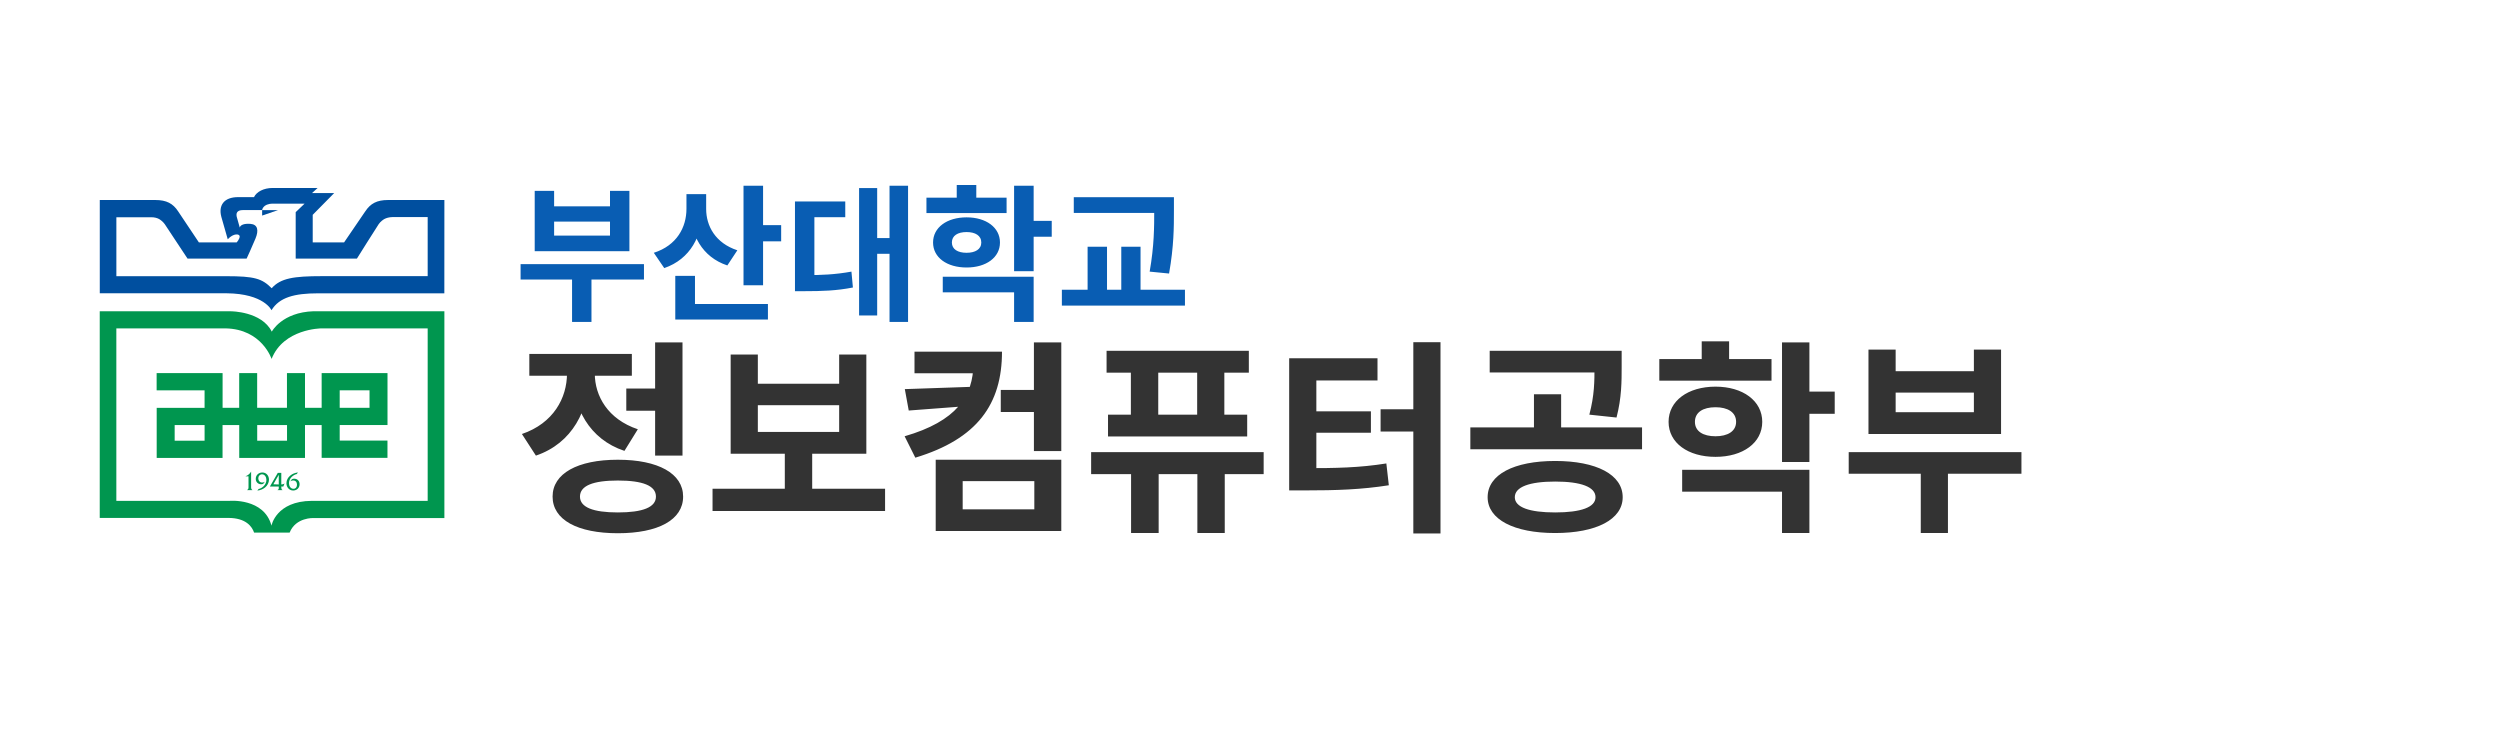 <svg width="170" height="50" viewBox="0 0 170 50" fill="none" xmlns="http://www.w3.org/2000/svg">
<rect width="170" height="50" fill="white"/>
<path d="M35.4 17.96H43.79V19.01H35.4V17.96ZM38.9 18.49H40.22V21.89H38.9V18.49ZM36.36 12.98H37.68V14.03H41.48V12.98H42.8V17.08H36.36V12.98ZM37.68 15.07V16.02H41.48V15.07H37.68ZM46.679 13.2H47.769V14.2C47.769 16.04 46.939 17.62 45.169 18.23L44.459 17.19C46.029 16.69 46.679 15.45 46.679 14.2V13.2ZM46.939 13.2H48.019V14.21C48.019 15.37 48.649 16.53 50.139 17.02L49.459 18.05C47.739 17.48 46.939 15.95 46.939 14.21V13.2ZM50.559 12.63H51.889V19.4H50.559V12.63ZM51.509 15.31H53.119V16.41H51.509V15.31ZM45.919 20.67H52.219V21.73H45.919V20.67ZM45.919 18.76H47.259V21.23H45.919V18.76ZM60.488 12.63H61.748V21.89H60.488V12.63ZM59.248 16.19H60.788V17.26H59.248V16.19ZM58.418 12.79H59.648V21.45H58.418V12.79ZM54.058 18.71H54.708C55.848 18.71 56.798 18.67 57.898 18.47L57.998 19.55C56.878 19.77 55.898 19.8 54.708 19.8H54.058V18.71ZM54.058 13.7H57.478V14.77H55.378V19.23H54.058V13.7ZM62.998 13.44H68.448V14.49H62.998V13.44ZM65.728 14.78C67.058 14.78 67.998 15.47 67.998 16.49C67.998 17.51 67.058 18.19 65.728 18.19C64.388 18.19 63.448 17.51 63.448 16.49C63.448 15.47 64.388 14.78 65.728 14.78ZM65.728 15.78C65.128 15.78 64.728 16.02 64.728 16.49C64.728 16.95 65.128 17.19 65.728 17.19C66.318 17.19 66.728 16.95 66.728 16.49C66.728 16.02 66.318 15.78 65.728 15.78ZM68.958 12.63H70.288V18.44H68.958V12.63ZM69.918 15.02H71.518V16.1H69.918V15.02ZM64.108 18.82H70.288V21.89H68.958V19.88H64.108V18.82ZM65.058 12.58H66.388V14.04H65.058V12.58ZM73.017 13.41H78.877V14.48H73.017V13.41ZM72.207 19.7H80.577V20.78H72.207V19.7ZM73.957 16.78H75.277V20.04H73.957V16.78ZM78.487 13.41H79.827V14.32C79.827 15.44 79.827 16.72 79.497 18.6L78.177 18.47C78.487 16.71 78.487 15.41 78.487 14.32V13.41ZM76.247 16.78H77.557V20.04H76.247V16.78Z" fill="#095DB3"/>
<path d="M42.588 26.418H45.052V27.93H42.588V26.418ZM44.548 23.282H46.41V30.982H44.548V23.282ZM42.014 31.262C44.758 31.262 46.452 32.2 46.452 33.768C46.452 35.35 44.758 36.26 42.014 36.26C39.27 36.26 37.576 35.35 37.576 33.768C37.576 32.2 39.27 31.262 42.014 31.262ZM42.014 32.676C40.334 32.676 39.438 33.026 39.438 33.768C39.438 34.496 40.334 34.846 42.014 34.846C43.708 34.846 44.604 34.496 44.604 33.768C44.604 33.026 43.708 32.676 42.014 32.676ZM38.556 24.584H40.068V25.396C40.068 27.874 38.92 30.142 36.442 30.982L35.49 29.512C37.632 28.784 38.556 27.062 38.556 25.396V24.584ZM38.948 24.584H40.446V25.396C40.446 26.922 41.328 28.504 43.372 29.19L42.462 30.66C40.054 29.862 38.948 27.706 38.948 25.396V24.584ZM35.994 24.066H42.966V25.55H35.994V24.066ZM48.453 33.236H60.185V34.748H48.453V33.236ZM53.367 30.464H55.229V33.6H53.367V30.464ZM49.685 24.108H51.533V26.096H57.063V24.108H58.911V30.856H49.685V24.108ZM51.533 27.552V29.372H57.063V27.552H51.533ZM68.052 26.516H70.544V28.014H68.052V26.516ZM66.19 23.912H68.136C68.136 27.482 66.456 29.848 62.242 31.122L61.514 29.666C65.042 28.644 66.19 26.936 66.19 24.71V23.912ZM62.186 23.912H67.394V25.382H62.186V23.912ZM66.414 26.292V27.566L61.794 27.916L61.528 26.46L66.414 26.292ZM70.306 23.282H72.168V30.674H70.306V23.282ZM63.628 31.262H72.168V36.106H63.628V31.262ZM70.334 32.718H65.462V34.636H70.334V32.718ZM76.913 30.842H78.789V36.246H76.913V30.842ZM81.421 30.842H83.283V36.246H81.421V30.842ZM75.247 23.856H84.921V25.34H75.247V23.856ZM75.345 28.196H84.809V29.68H75.345V28.196ZM76.899 25.06H78.761V29.05H76.899V25.06ZM81.407 25.06H83.255V29.05H81.407V25.06ZM74.197 30.744H85.929V32.242H74.197V30.744ZM96.106 23.268H97.954V36.274H96.106V23.268ZM93.88 27.832H96.316V29.344H93.88V27.832ZM87.664 31.836H88.7C90.842 31.836 92.438 31.808 94.272 31.514L94.44 32.998C92.564 33.292 90.884 33.348 88.7 33.348H87.664V31.836ZM87.664 24.36H93.67V25.872H89.512V32.312H87.664V24.36ZM89.092 27.972H93.222V29.428H89.092V27.972ZM105.751 31.346C108.551 31.346 110.343 32.27 110.343 33.81C110.343 35.322 108.551 36.246 105.751 36.246C102.951 36.246 101.159 35.322 101.159 33.81C101.159 32.27 102.951 31.346 105.751 31.346ZM105.751 32.746C104.001 32.746 103.007 33.11 103.007 33.81C103.007 34.496 104.001 34.846 105.751 34.846C107.501 34.846 108.495 34.496 108.495 33.81C108.495 33.11 107.501 32.746 105.751 32.746ZM101.299 23.856H109.503V25.326H101.299V23.856ZM99.983 29.064H111.659V30.548H99.983V29.064ZM104.309 26.81H106.157V29.442H104.309V26.81ZM108.425 23.856H110.273V24.92C110.273 25.942 110.273 27.048 109.923 28.392L108.075 28.196C108.425 26.866 108.425 25.928 108.425 24.92V23.856ZM112.833 24.416H120.463V25.886H112.833V24.416ZM116.655 26.292C118.517 26.292 119.833 27.258 119.833 28.686C119.833 30.114 118.517 31.066 116.655 31.066C114.779 31.066 113.463 30.114 113.463 28.686C113.463 27.258 114.779 26.292 116.655 26.292ZM116.655 27.692C115.815 27.692 115.255 28.028 115.255 28.686C115.255 29.33 115.815 29.666 116.655 29.666C117.481 29.666 118.055 29.33 118.055 28.686C118.055 28.028 117.481 27.692 116.655 27.692ZM121.177 23.282H123.039V31.416H121.177V23.282ZM122.521 26.628H124.761V28.14H122.521V26.628ZM114.387 31.948H123.039V36.246H121.177V33.432H114.387V31.948ZM115.717 23.212H117.579V25.256H115.717V23.212ZM125.712 30.744H137.458V32.214H125.712V30.744ZM130.612 31.486H132.46V36.246H130.612V31.486ZM127.056 23.772H128.904V25.242H134.224V23.772H136.072V29.512H127.056V23.772ZM128.904 26.698V28.028H134.224V26.698H128.904Z" fill="#333333"/>
<g clip-path="url(#clip0_4_88)">
<path d="M29.082 34.061L21.2 34.058C18.764 34.076 18.46 35.745 18.46 35.745C17.961 33.854 15.615 34.058 15.615 34.058H7.911V22.33H15.338C17.811 22.377 18.468 24.408 18.468 24.408C19.276 22.35 21.831 22.331 21.831 22.331L29.082 22.331V34.061H29.082ZM21.328 21.164C19.163 21.235 18.482 22.552 18.482 22.552C17.793 21.171 15.709 21.168 15.709 21.168H6.782V35.219H15.523C16.716 35.219 17.138 35.8 17.279 36.218H19.694C20.113 35.165 21.329 35.227 21.329 35.227H30.218V21.164H21.328V21.164Z" fill="#00964F"/>
<path d="M13.912 27.734H10.655V31.139H15.137V31.128H15.133V28.904H16.268V31.139H20.74V28.904H21.872V31.134H26.348V29.959H23.099V28.902H26.35V25.371H21.872V27.731H20.74V25.371H19.513V27.729H17.487V25.371H16.265V27.731H15.136V25.371H10.651V26.543H13.911V27.734H13.912ZM13.912 29.968H11.877V28.904H13.912V29.968ZM19.518 29.968H17.49V28.904H19.518V29.968ZM23.099 26.541H25.128V27.731H23.099V26.541Z" fill="#00964F"/>
<path d="M17.825 14.659L18.908 14.288H17.825V14.659Z" fill="#004F9F"/>
<path d="M15.486 16.271C15.885 15.838 16.299 15.894 16.299 16.077C16.299 16.261 16.093 16.483 16.093 16.483H13.524L12.117 14.377C11.766 13.835 11.315 13.601 10.571 13.601H6.785V19.943C9.087 19.942 14.749 19.938 15.414 19.943C17.963 19.968 18.462 21.095 18.462 21.095C18.996 20.218 20.025 19.947 21.611 19.946H30.215L30.218 13.601H26.378C25.639 13.601 25.188 13.835 24.837 14.377H24.835L23.398 16.483H21.265V14.608L22.725 13.128H21.219L21.599 12.782H18.546C17.931 12.782 17.447 13.042 17.272 13.404H16.197C15.209 13.404 14.849 13.982 15.05 14.742L15.486 16.271L15.486 16.271ZM29.081 18.778H21.894C19.978 18.778 19.084 18.913 18.474 19.6C17.818 18.94 17.307 18.781 15.389 18.781H7.913V14.773H10.263C10.495 14.767 10.689 14.824 10.816 14.893C10.91 14.948 11.079 15.068 11.203 15.242C11.36 15.468 12.752 17.585 12.752 17.585H16.77C16.77 17.585 17.143 16.783 17.372 16.223C17.608 15.658 17.526 15.261 17.029 15.223C16.61 15.189 16.347 15.293 16.303 15.471L16.125 14.839C16.017 14.518 16.093 14.285 16.524 14.285H17.825C17.825 14.299 17.851 13.848 18.567 13.848H20.712L20.107 14.426V17.585H24.27C24.27 17.585 25.596 15.468 25.751 15.242C25.872 15.068 26.042 14.947 26.138 14.893C26.263 14.824 26.459 14.766 26.69 14.761L29.082 14.762V18.778L29.081 18.778Z" fill="#004F9F"/>
<path d="M16.698 32.385C16.855 32.33 16.991 32.215 17.07 32.075H17.076V33.076C17.076 33.178 17.068 33.259 17.161 33.321V33.328H16.801V33.321C16.908 33.269 16.899 33.185 16.899 33.076V32.39H16.699V32.385L16.698 32.385Z" fill="#00964F"/>
<path d="M17.584 33.252C17.864 33.193 18.115 32.932 18.115 32.635C18.115 32.456 18.017 32.254 17.816 32.254C17.669 32.254 17.564 32.374 17.564 32.522C17.564 32.687 17.669 32.813 17.828 32.813C17.892 32.813 17.956 32.794 18.011 32.757L17.894 32.905C17.85 32.922 17.8 32.93 17.753 32.93C17.55 32.93 17.391 32.773 17.391 32.564C17.391 32.301 17.596 32.129 17.84 32.129C18.112 32.129 18.29 32.349 18.29 32.617C18.29 32.819 18.184 33.018 18.03 33.144C17.873 33.273 17.695 33.337 17.5 33.362L17.584 33.252H17.584Z" fill="#00964F"/>
<path d="M18.956 32.944C18.805 32.944 18.681 32.937 18.587 32.931L18.956 32.287V32.944V32.944ZM18.956 33.085V33.131C18.956 33.223 18.966 33.286 18.871 33.321V33.328H19.207V33.321C19.131 33.283 19.128 33.199 19.128 33.121V33.085H19.266L19.349 32.87C19.289 32.923 19.209 32.944 19.128 32.944V32.157H18.889L18.352 33.085H18.956L18.956 33.085Z" fill="#00964F"/>
<path d="M20.178 32.236C20.062 32.253 19.924 32.346 19.839 32.426C19.722 32.539 19.651 32.689 19.651 32.857C19.651 33.041 19.753 33.237 19.955 33.237C20.107 33.237 20.196 33.118 20.196 32.966C20.196 32.792 20.106 32.671 19.93 32.671C19.863 32.671 19.798 32.692 19.739 32.73L19.851 32.586C19.896 32.564 19.948 32.551 20.002 32.551C20.217 32.551 20.372 32.703 20.372 32.927C20.372 33.18 20.177 33.355 19.936 33.355C19.665 33.355 19.477 33.131 19.477 32.86C19.477 32.435 19.89 32.159 20.262 32.126L20.178 32.236L20.178 32.236Z" fill="#00964F"/>
</g>
<defs>
<clipPath id="clip0_4_88">
<rect width="25" height="25" fill="white" transform="translate(6 12)"/>
</clipPath>
</defs>
</svg>
